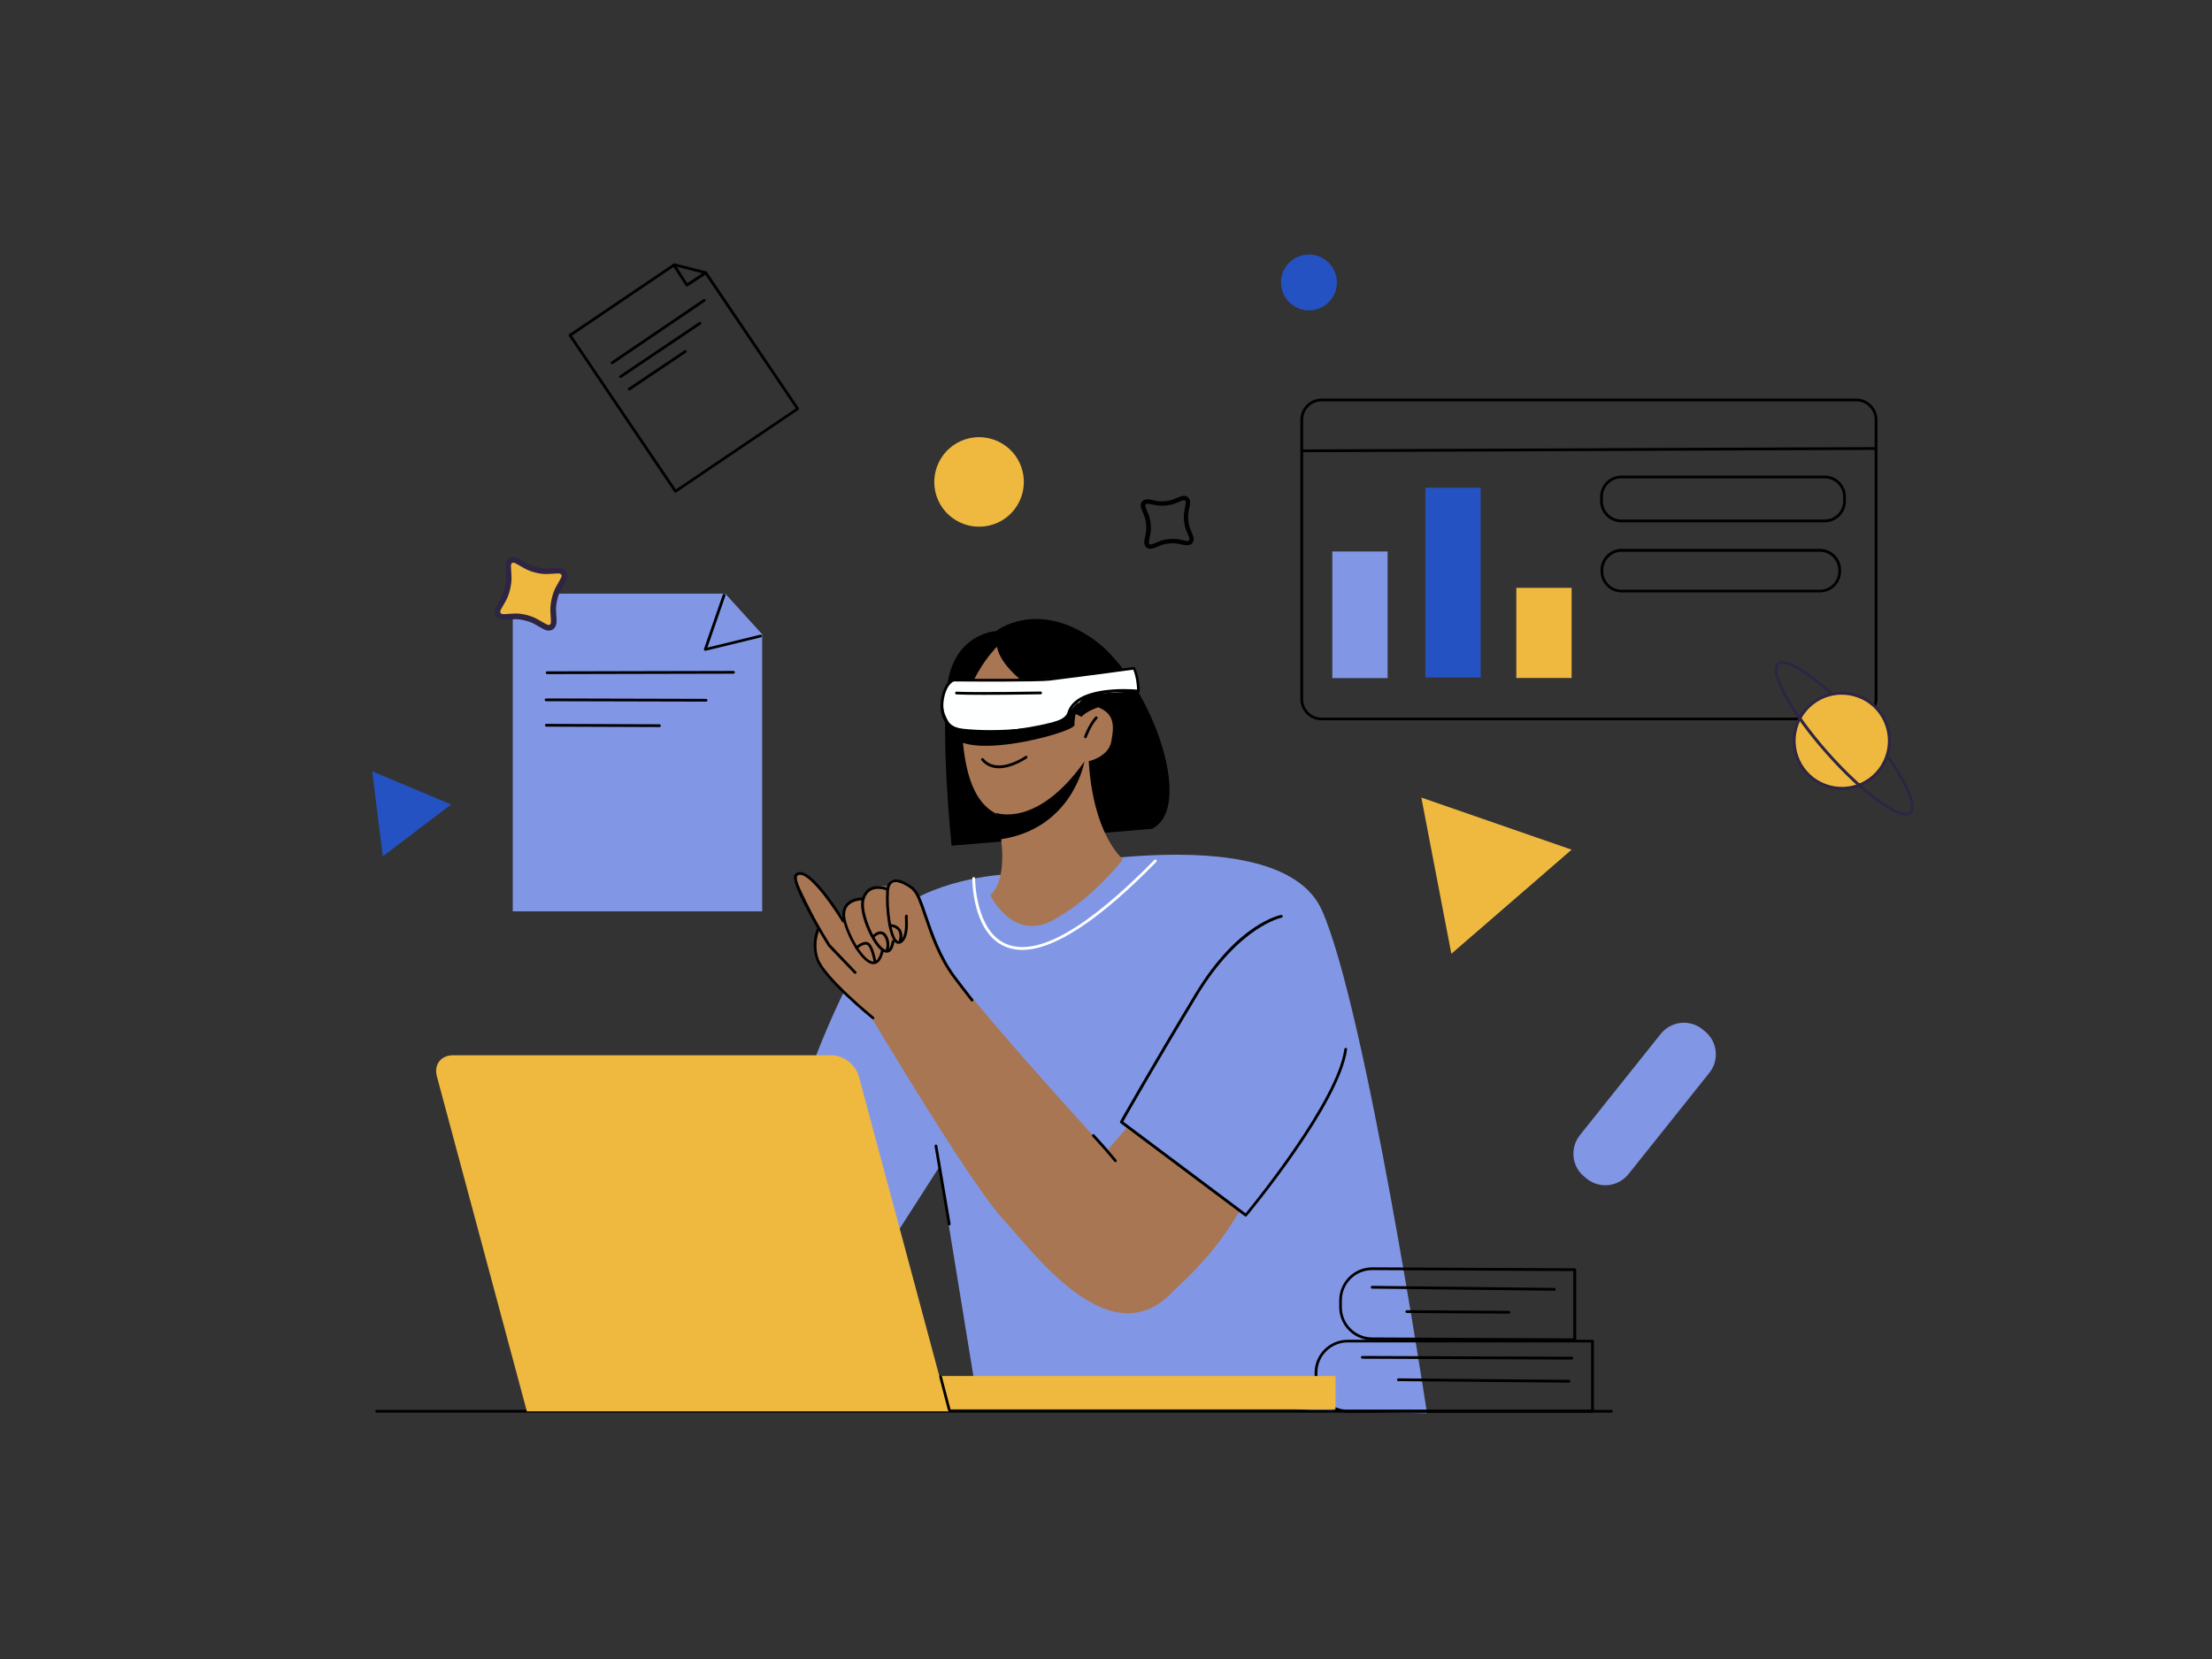 <?xml version="1.0" ?><!DOCTYPE svg  PUBLIC '-//W3C//DTD SVG 1.1//EN'  'http://www.w3.org/Graphics/SVG/1.1/DTD/svg11.dtd'><svg id="Layer_1" style="enable-background:new 0 0 1600 1200;" version="1.1" viewBox="0 0 1600 1200" xml:space="preserve" xmlns="http://www.w3.org/2000/svg" xmlns:vectornator="http://vectornator.io" xmlns:xlink="http://www.w3.org/1999/xlink"><rect x="0" y="0" width="1600" height="1200" fill="#333333" stroke="none"/><style type="text/css">
	.st0{fill:#8197E5;}
	.st1{fill:#A97653;}
	.st2{fill:#2552C2;}
	.st3{fill:#EFB940;}
	.st4{fill:#FEFFFF;}
	.st5{fill:#2E2543;}
</style><g><g id="Layer_4"><g><path class="st0" d="M642.5,901.6l36.9-57.5l24.8,152l252.5,24.9l75.5,1.3c0,0-44.3-292.6-76-363.8      C924.5,587.3,733,632.2,733,632.2s-43.7,0.4-77.5,21.6c-33.8,21.2-69.5,121-69.5,121L642.5,901.6z"/></g><g><path class="st1" d="M896.6,876.1c0,0-8.8,15.2-20.6,29.5c-11.8,14.3-26.6,27.6-26.6,27.6c-45.7,50.2-100.7-26.3-124.1-51.6      c-23.5-25.3-96.1-147.5-96.1-147.5s-27.9-25.1-35.5-35.5c-7.6-10.4-0.7-26.9-0.7-26.9l-16.9-34.4c-1.2-5.7,2.5-6,6.1-4.4      c3.6,1.6,28.3,31.4,28.3,31.4c-0.8-17.3,13.3-13,13.3-13c1-13,19.1-10.2,19.1-10.2c-0.3-9.7,13.5-2.9,17,1.3      c3.5,4.2,14.3,29.6,20.5,47.7c6.2,18.1,120.3,142.3,120.3,142.3l15-17.5L896.6,876.1z"/></g><g><path d="M1342.6,521H955.9c-8.4,0-15.3-6.9-15.3-15.3V303.6c0-8.4,6.9-15.3,15.3-15.3h386.8c8.4,0,15.3,6.9,15.3,15.3v202.2      C1357.9,514.2,1351.1,521,1342.6,521z M955.9,290.3c-7.3,0-13.3,6-13.3,13.3v202.2c0,7.3,6,13.3,13.3,13.3h386.8      c7.3,0,13.3-6,13.3-13.3V303.6c0-7.3-6-13.3-13.3-13.3H955.9z"/></g><g><path d="M942.8,327.1c-0.6,0-1-0.4-1-1c0-0.6,0.4-1,1-1l413.6-1.7c0,0,0,0,0,0c0.6,0,1,0.4,1,1c0,0.6-0.4,1-1,1L942.8,327.1      C942.8,327.1,942.8,327.1,942.8,327.1z"/></g><g><path d="M1319.9,377.8h-147.2c-8.4,0-15.3-6.9-15.3-15.3v-3.2c0-8.4,6.9-15.3,15.3-15.3h147.2c8.4,0,15.3,6.9,15.3,15.3v3.2      C1335.2,371,1328.3,377.8,1319.9,377.8z M1172.7,346c-7.3,0-13.3,6-13.3,13.3v3.2c0,7.3,6,13.3,13.3,13.3h147.2      c7.3,0,13.3-6,13.3-13.3v-3.2c0-7.3-6-13.3-13.3-13.3H1172.7z"/></g><g><path d="M1316.4,428.5H1173c-8.4,0-15.3-6.9-15.3-15.3v-0.9c0-8.4,6.9-15.3,15.3-15.3h143.4c8.4,0,15.3,6.9,15.3,15.3v0.9      C1331.7,421.7,1324.8,428.5,1316.4,428.5z M1173,399.1c-7.3,0-13.3,6-13.3,13.3v0.9c0,7.3,6,13.3,13.3,13.3h143.4      c7.3,0,13.3-6,13.3-13.3v-0.9c0-7.3-6-13.3-13.3-13.3H1173z"/></g><g><path class="st2" d="M276.9,619.4l-7.7-61.5l57.1,24L276.9,619.4z"/></g><g><path class="st3" d="M682.4,329c10.8-14.2,31.1-17,45.4-6.2c14.2,10.8,17,31.1,6.2,45.4c-10.8,14.2-31.1,17-45.4,6.2      C674.3,363.6,671.6,343.3,682.4,329z"/></g><g><path d="M859.2,359.6c-1.3-1.1-3.3-1.3-5.5-0.4l-5.2,2.1c-3.1,1.2-8.3,1.7-11.5,1.1l-5.5-1.1c-4.8-0.9-7.6,2.5-5.8,7l2.1,5.2      c1.2,3.1,1.7,8.3,1.1,11.6l-1.1,5.5c-0.9,4.8,2.5,7.6,7,5.8l5.2-2.1c3.1-1.2,8.3-1.7,11.6-1.1l5.5,1.1c4.8,0.9,7.6-2.5,5.8-7      l-2.1-5.2c-1.2-3.1-1.8-8.3-1.2-11.5l1.1-5.5C861.2,362.6,860.5,360.7,859.2,359.6z M857.2,362.1c0.5,0.4,0.6,1.2,0.4,2.3      l-1,5.5c-0.7,3.8-0.2,9.7,1.3,13.4l2.1,5.2c0.9,2.2,0.1,3.1-2.2,2.7l-5.5-1.1c-3.8-0.7-9.7-0.2-13.3,1.3l-5.2,2.1      c-2.2,0.9-3.1,0.1-2.7-2.2l1.1-5.5c0.7-3.8,0.1-9.7-1.3-13.4l-2.1-5.2c-0.9-2.2-0.1-3.1,2.2-2.7l5.5,1c3.8,0.7,9.8,0.1,13.4-1.3      l5.2-2.1C856,361.8,856.7,361.7,857.2,362.1z"/></g><g><path d="M685,497.1c-4.5,39.1,3.3,114.6,3.3,114.6l144.9-12.2c32.3-15.7-2.1-109.5-43.1-137.7c-41-28.2-69.7-5.3-69.7-5.3      S689.5,458,685,497.1z"/></g><g><path class="st1" d="M782.4,518.5c3.1-4,11.9-6.9,11.9-6.9c12.2,4.8,11.6,13.8,9.5,24.9c-2.2,11.1-16.3,14.1-16.3,14.1      c3.4,54.3,24.8,70.9,24.8,70.9s-21.7,28.5-50.8,44.2s-45.2-18.2-45.2-18.2c16.5-15.5,4.4-58.8,4.4-58.8      c-11.6-6-22.1-19.9-24.6-56.9c-2.6-37,25-64,25-64C726.3,494,782.4,518.5,782.4,518.5z"/></g><g><path d="M785.1,534c-0.1,0-0.2,0-0.3-0.1c-0.5-0.2-0.8-0.7-0.6-1.3c0.1-0.3,3-8.5,8-14.1c0.4-0.4,1-0.4,1.4-0.1      c0.4,0.4,0.4,1,0.1,1.4c-4.7,5.2-7.5,13.3-7.6,13.4C785.9,533.7,785.5,534,785.1,534z"/></g><g><g><path class="st4" d="M823,500c0,0-25.5,1.2-33.7,2c-7.8,0.8-19.2,21-19.2,21c-47.5,15.8-82.3,2-82.3,2       c-14.7-22.9,2.3-32.6,2.3-32.6l71.7-1.7l58.2-7C823.3,487.5,823,500,823,500z"/></g><g><path d="M716.4,530.1c-8.3,0-15.8-0.4-21.2-1.1c-10.1-1.3-15.6-9-14.8-20.7c0.6-8.4,4.8-17.4,10-17.4c0,0,0,0,0.1,0       c8.1,0.1,60.1,0.4,68.4-0.5c8.2-0.9,60.6-7.9,61.1-8c0.4-0.1,0.8,0.2,1,0.6c3.4,6.9,3.4,16.6,3.4,17c0,0.3-0.1,0.6-0.3,0.7       c-0.2,0.2-0.5,0.3-0.8,0.3c-0.4,0-43.7-4.3-49.4,15.1C770.8,526.6,740.4,530.1,716.4,530.1z M690.5,492.9       c-3.6,0-7.5,7.5-8.1,15.5c-0.3,3.9-0.1,17,13.1,18.6c24.1,3,73.1,0.2,76.6-11.6c5.7-19.3,43.2-17.2,50.4-16.6       c-0.1-2.6-0.6-9.2-2.8-14.4c-6.4,0.9-52.8,7-60.4,7.9C750.8,493.3,698.6,493,690.5,492.9C690.5,492.9,690.5,492.9,690.5,492.9z       "/></g><g><path d="M711.8,502.6c-8.3,0-15.8-0.1-20-0.3c-0.6,0-1-0.5-0.9-1.1c0-0.6,0.5-1,1.1-0.9c13.4,0.7,60.2-0.1,60.7-0.1       c0.5,0,1,0.4,1,1c0,0.6-0.4,1-1,1C752.3,502.2,730,502.6,711.8,502.6z"/></g><g><path d="M771.1,518.3c-2.3,3.5-30.6,9.6-53.7,10.8c-17.1,0.9-30.8-3.5-30.8-3.5c-0.1,29,90.9,4.4,90.6-1.2c-0.3-5.7,3-17,3-17       S775.1,512.2,771.1,518.3z"/></g></g><g><path d="M720.6,588l3.1,19.1c52.5-7.8,60.7-56.3,60.7-56.3C750.1,599.2,720.6,588,720.6,588z"/></g><g><path d="M722.5,555.7c-4.5,0-9.1-1.5-12.6-5.7c-0.4-0.4-0.3-1.1,0.1-1.4c0.4-0.4,1.1-0.3,1.4,0.1c10.3,12.1,30-1.7,30.2-1.8      c0.4-0.3,1.1-0.2,1.4,0.2c0.3,0.5,0.2,1.1-0.2,1.4C742.5,548.7,732.4,555.7,722.5,555.7z"/></g><g><path d="M1134.9,1000.1C1134.9,1000.1,1134.9,1000.1,1134.9,1000.1l-123.4-1.1c-0.6,0-1-0.5-1-1c0-0.5,0.5-1,1-1c0,0,0,0,0,0      l123.4,1.1c0.6,0,1,0.5,1,1C1135.9,999.6,1135.4,1000.1,1134.9,1000.1z"/></g><g><path d="M1124.3,933.6C1124.3,933.6,1124.3,933.6,1124.3,933.6l-131.8-1.5c-0.6,0-1-0.5-1-1c0-0.5,0.5-1,1-1c0,0,0,0,0,0      l131.8,1.5c0.6,0,1,0.5,1,1C1125.3,933.2,1124.8,933.6,1124.3,933.6z"/></g><g><path d="M1091.4,950.2C1091.4,950.2,1091.4,950.2,1091.4,950.2l-73.8-0.5c-0.6,0-1-0.5-1-1c0-0.5,0.5-1,1-1c0,0,0,0,0,0      l73.8,0.5c0.6,0,1,0.5,1,1C1092.4,949.7,1092,950.2,1091.4,950.2z"/></g><g><path class="st0" d="M963.7,398.9h40v91.6h-40V398.9z"/></g><g><path class="st2" d="M1031,352.8h40v137.2h-40V352.8z"/></g><g><path class="st3" d="M1096.8,425.2h40v65.2h-40V425.2z"/></g><g><g><path class="st3" d="M1298.1,536c0-18.9,15.2-34.2,33.9-34.2c18.7,0,33.9,15.3,33.9,34.2c0,18.9-15.2,34.2-33.9,34.2       C1313.3,570.2,1298.1,554.9,1298.1,536z"/></g><g><path class="st3" d="M1298.1,536c0-18.9,15.2-34.2,33.9-34.2c18.7,0,33.9,15.3,33.9,34.2c0,18.9-15.2,34.2-33.9,34.2       C1313.3,570.2,1298.1,554.9,1298.1,536z"/></g><g><path class="st5" d="M1330.7,500.4c-13.8,0.6-26.6,9.3-31.7,23.1c-6.8,18.4,2.5,38.8,20.9,45.6c18.4,6.8,38.8-2.5,45.6-20.9       s-2.5-38.8-20.9-45.6C1340,500.8,1335.3,500.1,1330.7,500.4z M1330.8,502.5c4.3-0.2,8.8,0.5,13.1,2.1       c17.3,6.4,26,25.7,19.6,42.9c-6.4,17.3-25.6,26-42.9,19.6c-17.3-6.4-26.1-25.6-19.7-42.9C1305.8,511.2,1317.8,503,1330.8,502.5       z"/></g><g><path class="st5" d="M1287.9,478.2c-0.9,0.2-1.8,0.5-2.4,1.1c-7.5,6.6,8.6,35.8,35.5,66.1c26.9,30.3,53.9,49.7,61.4,43.1       c5.3-4.7-1-20.4-15.3-40.8c-0.3-0.5-1-0.6-1.5-0.3c-0.5,0.3-0.6,1-0.2,1.5c13.6,19.4,19.7,34.5,15.6,38       c-6,5.3-32.6-13.8-58.4-42.9c-25.8-29.2-41.6-57.8-35.6-63.1c3.8-3.4,18.8,5.2,36.6,21.1c0.4,0.4,1.1,0.3,1.5-0.1       c0.4-0.4,0.3-1.1-0.1-1.5C1308.4,485.7,1294.5,477.1,1287.9,478.2z"/></g></g><g><path class="st3" d="M1028.1,576.9l108.7,37.7l-87,75.3L1028.1,576.9z"/></g><g><path class="st2" d="M926.6,204.3c0-11.2,9.1-20.2,20.2-20.2s20.2,9.1,20.2,20.2c0,11.2-9.1,20.2-20.2,20.2      S926.6,215.5,926.6,204.3z"/></g><g><path class="st4" d="M739.3,687.1c-4.3,0-8.3-0.8-12-2.3c-23.9-9.8-24-47.7-24-49.4c0-0.6,0.4-1,1-1c0,0,0,0,0,0      c0.6,0,1,0.5,1,1c0,0.4,0.1,38.2,22.8,47.5c22.4,9.2,58.3-11.3,106.9-60.9c0.4-0.4,1-0.4,1.4,0c0.4,0.4,0.4,1,0,1.4      C795,665.8,762.4,687.1,739.3,687.1z"/></g><g><path class="st0" d="M1142.7,821.2l58.6-73.4c7.4-9.2,20.8-10.7,30-3.4l1.8,1.5c9.2,7.4,10.7,20.8,3.4,30l-58.6,73.4      c-7.4,9.2-20.8,10.7-30,3.4l-1.8-1.5C1136.9,843.9,1135.4,830.5,1142.7,821.2z"/></g></g><g id="Layer_2_1_"><g><g><path d="M488.6,356.4c-0.1,0-0.1,0-0.2,0c-0.3-0.1-0.5-0.2-0.6-0.4l-76.3-112.9c-0.1-0.2-0.2-0.5-0.2-0.8s0.2-0.5,0.4-0.6       l75.2-50.8c0.2-0.2,0.5-0.2,0.8-0.2c0.3,0.1,0.5,0.2,0.6,0.4l8.8,13.7l12.8-8.4c0.5-0.3,1.1-0.2,1.4,0.3l66.5,98.4       c0.3,0.5,0.2,1.1-0.3,1.4l-88.4,59.7C489,356.3,488.8,356.4,488.6,356.4z M413.7,242.8L488.9,354l86.7-58.6l-65.4-96.7       l-12.8,8.4c-0.2,0.1-0.5,0.2-0.8,0.1c-0.3-0.1-0.5-0.2-0.6-0.4l-8.8-13.7L413.7,242.8z"/></g><g><path d="M510.4,198.2c-0.1,0-0.2,0-0.2,0l-22.8-5.8c-0.5-0.1-0.9-0.7-0.7-1.2c0.1-0.5,0.7-0.9,1.2-0.7l22.8,5.8       c0.5,0.1,0.9,0.7,0.7,1.2C511.3,197.9,510.8,198.2,510.4,198.2z"/></g><g><path d="M442.7,263.4c-0.3,0-0.6-0.2-0.8-0.4c-0.3-0.5-0.2-1.1,0.3-1.4l66.6-45.2c0.5-0.3,1.1-0.2,1.4,0.3       c0.3,0.5,0.2,1.1-0.3,1.4l-66.6,45.2C443.1,263.3,442.9,263.4,442.7,263.4z"/></g><g><path d="M448.8,273.4c-0.3,0-0.6-0.2-0.8-0.4c-0.3-0.5-0.2-1.1,0.3-1.4l57.4-38.6c0.5-0.3,1.1-0.2,1.4,0.3       c0.3,0.5,0.2,1.1-0.3,1.4l-57.4,38.6C449.2,273.3,449,273.4,448.8,273.4z"/></g><g><path d="M455.1,282.4c-0.3,0-0.6-0.2-0.8-0.4c-0.3-0.5-0.2-1.1,0.3-1.4l40.5-27.2c0.5-0.3,1.1-0.2,1.4,0.3       c0.3,0.5,0.2,1.1-0.3,1.4l-40.5,27.2C455.5,282.3,455.3,282.4,455.1,282.4z"/></g></g><g><g><path class="st0" d="M370.9,429.4h153.7l26.7,29.4v200.4H370.9V429.4z"/></g><g><path d="M510.1,470.7c-0.3,0-0.5-0.1-0.7-0.3c-0.2-0.3-0.3-0.7-0.2-1l13.6-39.2c0.2-0.5,0.8-0.8,1.3-0.6       c0.5,0.2,0.8,0.8,0.6,1.3l-13,37.5l38.2-9.3c0.5-0.1,1.1,0.2,1.2,0.7c0.1,0.5-0.2,1.1-0.7,1.2l-40,9.7       C510.2,470.7,510.1,470.7,510.1,470.7z"/></g><g><path d="M395.8,487.6c-0.6,0-1-0.4-1-1c0-0.6,0.4-1,1-1l134.7-0.3c0,0,0,0,0,0c0.6,0,1,0.4,1,1c0,0.6-0.4,1-1,1L395.8,487.6       C395.8,487.6,395.8,487.6,395.8,487.6z"/></g><g><path d="M510.7,507.5C510.7,507.5,510.7,507.5,510.7,507.5L395,507.2c-0.6,0-1-0.5-1-1c0-0.6,0.4-1,1-1c0,0,0,0,0,0l115.7,0.3       c0.6,0,1,0.5,1,1C511.7,507,511.3,507.5,510.7,507.5z"/></g><g><path d="M477,525.9C477,525.9,477,525.9,477,525.9l-81.8-0.3c-0.6,0-1-0.5-1-1c0-0.6,0.4-1,1-1c0,0,0,0,0,0l81.8,0.3       c0.6,0,1,0.5,1,1C478,525.5,477.6,525.9,477,525.9z"/></g></g><g><path d="M901.1,880c-0.2,0-0.4-0.1-0.6-0.2l-90-67.4c-0.4-0.3-0.5-0.9-0.3-1.3c0.2-0.4,23.7-41.8,54.2-92.2      c30.7-50.8,60.9-56.8,62.2-57.1c0.6-0.1,1.1,0.3,1.2,0.8c0.1,0.5-0.3,1.1-0.8,1.2c-0.3,0.1-30.6,6.2-60.8,56.1      c-28.2,46.7-50.4,85.5-53.7,91.4l88.5,66.3c6.7-8.2,66.5-81.9,71.4-118.8c0.1-0.5,0.6-0.9,1.1-0.9c0.5,0.1,0.9,0.6,0.9,1.1      c-5.3,39.4-69.7,117.2-72.5,120.5C901.7,879.9,901.4,880,901.1,880z"/></g><g><path d="M703.1,724.4c-0.3,0-0.6-0.1-0.8-0.4c-4.2-5.4-8.5-10.9-12.7-16.5c-11-14.6-16.9-32.1-21.2-44.8      c-3.1-9.1-5.5-16.2-8.3-18.5c-0.4-0.3-0.5-1-0.1-1.4c0.4-0.4,1-0.5,1.4-0.1c3.3,2.7,5.7,9.7,9,19.4      c4.3,12.6,10.1,29.9,20.9,44.3c4.1,5.5,8.4,11,12.6,16.4c0.3,0.4,0.3,1.1-0.2,1.4C703.6,724.3,703.3,724.4,703.1,724.4z"/></g><g><path d="M806.8,840.6c-0.3,0-0.6-0.1-0.8-0.4c-4.4-5.4-9.5-11.2-15.9-18.2c-0.4-0.4-0.4-1,0.1-1.4c0.4-0.4,1-0.3,1.4,0.1      c6.5,7,11.5,12.8,16,18.3c0.3,0.4,0.3,1.1-0.1,1.4C807.3,840.5,807,840.6,806.8,840.6z"/></g><g><path d="M650,682.7c-0.5,0-1-0.1-1.4-0.3c-6.1-2.9-8.4-26.1-7.6-37.8c0.3-4.2,1.7-6.9,4.2-8c5.9-2.6,15.4,5.2,15.9,5.5      c0.4,0.3,0.5,1,0.1,1.4c-0.3,0.4-1,0.5-1.4,0.1c-2.5-2-9.8-6.9-13.8-5.2c-1.8,0.8-2.8,2.9-3,6.3c-0.9,13.6,2.1,33.8,6.4,35.9      c0.3,0.1,1,0.4,2.2-0.7c3.5-3.3,3.1-11,3-14.8c-0.1-1.7-0.1-2.4,0.1-2.8c0.2-0.5,0.8-0.8,1.3-0.6c0.5,0.2,0.8,0.7,0.6,1.2      c0,0.3,0,1.2,0,2.1c0.2,4.3,0.5,12.4-3.6,16.3C651.9,682.4,650.9,682.7,650,682.7z M656.5,663C656.5,663,656.5,663,656.5,663      C656.5,663,656.5,663,656.5,663z"/></g><g><path d="M641.3,689.1c-1.4,0-3-0.7-4.6-2.2c-7.2-6.5-15.7-26.9-13.5-36.1c1-4.1,2.9-6.9,5.9-8.5c5.4-2.9,12.1-0.4,12.4-0.3      c0.5,0.2,0.8,0.8,0.6,1.3c-0.2,0.5-0.8,0.8-1.3,0.6c-0.1,0-6.1-2.3-10.7,0.2c-2.4,1.3-4.1,3.7-4.9,7.2      c-2,8.4,6.2,28.1,12.9,34.1c1.1,1,2.6,2.1,3.9,1.6c1.3-0.5,2.4-2.6,3-6.2c0.1-0.5,0.6-0.9,1.2-0.8c0.5,0.1,0.9,0.6,0.8,1.2      c-0.8,4.5-2.2,7-4.3,7.7C642.1,689,641.7,689.1,641.3,689.1z"/></g><g><path d="M631.8,697.4c-0.2,0-0.4,0-0.6,0c-9.6-1-21.9-26.9-21.9-35.9c0-3.5,1.2-6.3,3.3-8.4c4.3-4.1,11.1-4,11.4-3.9      c0.6,0,1,0.5,1,1c0,0.6-0.5,1-1,1c-0.1,0-6.3-0.1-10,3.4c-1.8,1.7-2.7,4.1-2.7,7c-0.1,9,12.2,33.1,20.1,33.9      c3.4,0.4,5.2-4.6,6-8.7c0.1-0.5,0.6-0.9,1.2-0.8c0.5,0.1,0.9,0.6,0.8,1.2C637.9,694,635.4,697.4,631.8,697.4z"/></g><g><path d="M618.5,704.4c-0.3,0-0.5-0.1-0.7-0.3l-18.9-19.7c0,0-0.1-0.1-0.1-0.2c-0.1-0.1-7.3-11.7-13.8-23.7      c-11.9-22.1-11.5-26.8-9.8-28.4c1.2-1.1,2.6-1.5,4.3-1.3c10.9,1.5,30.4,33.5,31.3,34.9c0.3,0.5,0.1,1.1-0.3,1.4      s-1.1,0.1-1.4-0.3c-5.5-9.1-21.5-32.8-29.8-34c-1.1-0.1-1.9,0.1-2.6,0.8c-2.7,2.6,10.2,27.7,23.8,49.5l18.8,19.7      c0.4,0.4,0.4,1,0,1.4C619,704.3,618.7,704.4,618.5,704.4z"/></g><g><path d="M631.5,737.3c-0.2,0-0.4-0.1-0.6-0.2c-1.5-1.2-36.3-29.6-40.7-43.4c-4-12.3,0.7-21.9,0.9-22.3c0.2-0.5,0.8-0.7,1.3-0.4      c0.5,0.2,0.7,0.8,0.4,1.3c0,0.1-4.5,9.2-0.8,20.8c4.3,13.2,39.7,42.2,40.1,42.5c0.4,0.3,0.5,1,0.1,1.4      C632.1,737.2,631.8,737.3,631.5,737.3z"/></g><g><path d="M686.6,886.4c-0.5,0-0.9-0.3-1-0.8l-9.6-56.5c-0.1-0.5,0.3-1.1,0.8-1.2c0.5-0.1,1.1,0.3,1.2,0.8l9.6,56.5      c0.1,0.5-0.3,1.1-0.8,1.2C686.8,886.4,686.7,886.4,686.6,886.4z"/></g><g><path d="M1165.5,1021.8h-893c-0.6,0-1-0.4-1-1s0.4-1,1-1h893c0.6,0,1,0.4,1,1S1166.1,1021.8,1165.5,1021.8z"/></g><g><path d="M1151.9,1021.8H974.8c-13.2,0-23.9-10.7-23.9-23.9V993c0-13.2,10.7-23.9,23.9-23.9h177.1c0.6,0,1,0.4,1,1v50.7      C1152.9,1021.3,1152.5,1021.8,1151.9,1021.8z M974.8,971c-12.1,0-21.9,9.8-21.9,21.9v4.9c0,12.1,9.8,21.9,21.9,21.9h176.1V971      H974.8z"/></g><g><path d="M1139.1,970.1C1139.1,970.1,1139.1,970.1,1139.1,970.1l-146.5-0.7c-13.2,0-23.9-10.7-23.9-23.9v-4.9      c0-13.2,10.7-23.9,23.9-23.9l146.5,0.7c0.5,0,1,0.4,1,1v50.7c0,0.3-0.1,0.5-0.3,0.7C1139.6,970,1139.3,970.1,1139.1,970.1z       M992.5,918.7c-12.1,0-21.9,9.8-21.9,21.9v4.9c0,12.1,9.8,21.9,21.9,21.9l145.5,0.7v-48.7L992.5,918.7z"/></g><g><path d="M1137,983.4C1137,983.4,1137,983.4,1137,983.4l-151.6-0.6c-0.6,0-1-0.5-1-1c0-0.6,0.4-1,1-1c0,0,0,0,0,0l151.6,0.6      c0.6,0,1,0.5,1,1C1138,982.9,1137.5,983.4,1137,983.4z"/></g><g><path d="M651.1,681.9c-0.1,0-0.2,0-0.3,0c-0.5-0.1-0.8-0.7-0.7-1.2c0.9-3.4,0.7-6-0.6-7.7c-1.9-2.6-5.6-2.6-5.7-2.6      c-0.6,0-1-0.5-1-1c0-0.6,0.4-1,1-1c0.1,0,4.7,0,7.3,3.4c1.7,2.3,2.1,5.5,1,9.5C652,681.6,651.6,681.9,651.1,681.9z"/></g><g><path d="M641.7,688.4c-0.1,0-0.2,0-0.4-0.1c-0.5-0.2-0.8-0.8-0.6-1.3l0,0c0,0,1.8-5-1.2-9.6c-0.7-1.1-1.5-1.6-2.4-1.7      c-1.9-0.2-3.9,1.6-4.6,2.3c-0.4,0.4-1,0.4-1.4,0c-0.4-0.4-0.4-1,0-1.4c0.1-0.1,3-3.2,6.2-2.9c1.6,0.1,2.9,1,3.9,2.6      c3.6,5.5,1.5,11.2,1.4,11.4C642.5,688.1,642.1,688.4,641.7,688.4z"/></g><g><path d="M632.9,696.3c-0.5,0-0.9-0.3-1-0.8c-0.5-2.7-2.2-10.1-4.4-11.8c-1.9-1.5-6,1.4-7.3,2.6c-0.4,0.4-1,0.3-1.4-0.1      c-0.4-0.4-0.3-1,0.1-1.4c0.6-0.6,6.3-5.4,9.8-2.7c3.2,2.5,4.9,11.9,5.1,13c0.1,0.5-0.3,1.1-0.8,1.2      C633,696.3,633,696.3,632.9,696.3z"/></g><g><g><path class="st3" d="M363.7,435.1c-6.3,16,2.4,7.3,12.1,10.5c9.7,3.1,25.4,11.8,24.9,5.2c-0.5-6.6-2-15.8,4-26.1       c5.9-10.3-0.3-10.9-4.4-10.9c-4.2,0-15.5-0.5-23-6c-7.5-5.4-9.3-1.4-9.3-1.4C367.9,409.1,370,419.1,363.7,435.1z"/></g><g><path class="st3" d="M363.7,435.1c-6.3,16,2.4,7.3,12.1,10.5c9.7,3.1,25.4,11.8,24.9,5.2c-0.5-6.6-2-15.8,4-26.1       c5.9-10.3-0.3-10.9-4.4-10.9c-4.2,0-15.5-0.5-23-6c-7.5-5.4-9.3-1.4-9.3-1.4C367.9,409.1,370,419.1,363.7,435.1z"/></g><g><path class="st5" d="M371.5,402.9c-3.6-0.2-6.2,2.7-5.9,7.4l0.4,7.2c0.2,4.3-1.3,10.9-3.4,14.6l-3.5,6.3c-3,5.5-0.2,10.3,6,9.9       l7.1-0.4c4.2-0.2,10.7,1.4,14.4,3.5l6.2,3.5c5.4,3.1,10.1,0.1,9.8-6.2l-0.4-7.2c-0.2-4.3,1.3-10.9,3.4-14.6l3.5-6.3       c3-5.5,0.2-10.3-6-9.9l-7.1,0.4c-4.2,0.2-10.7-1.3-14.4-3.4l-6.1-3.6C374,403.3,372.6,402.9,371.5,402.9z M370.4,407.2       c0.6-0.4,1.6-0.2,2.9,0.5l6.2,3.5c4.3,2.5,11.6,4.3,16.6,4l7.1-0.4c3-0.2,3.8,1.2,2.3,3.8l-3.5,6.2c-2.4,4.4-4.1,11.8-3.9,16.9       l0.4,7.3c0.2,3-1.1,3.8-3.7,2.3l-6.2-3.5c-4.3-2.5-11.6-4.3-16.6-4l-7.1,0.4c-3,0.2-3.8-1.2-2.3-3.8l3.5-6.2       c2.4-4.4,4.1-11.8,3.9-16.9l-0.4-7.3C369.5,408.5,369.8,407.6,370.4,407.2z"/></g></g><g><g><path class="st3" d="M686.3,1020.9H381.1L316,778.5c-2.3-8.4,3-15.2,11.6-15.2h273.8c8.7,0,17.5,6.8,19.8,15.2L686.3,1020.9z"/></g><g><path class="st3" d="M672.3,995.3H966v24.1H672.3V995.3z"/></g><g><path d="M686.6,1020.5c-0.4,0-0.9-0.3-1-0.7l-6.2-23.7c-0.1-0.5,0.2-1.1,0.7-1.2c0.5-0.1,1.1,0.2,1.2,0.7l6.2,23.7       c0.1,0.5-0.2,1.1-0.7,1.2C686.8,1020.5,686.7,1020.5,686.6,1020.5z"/></g></g></g></g></svg>